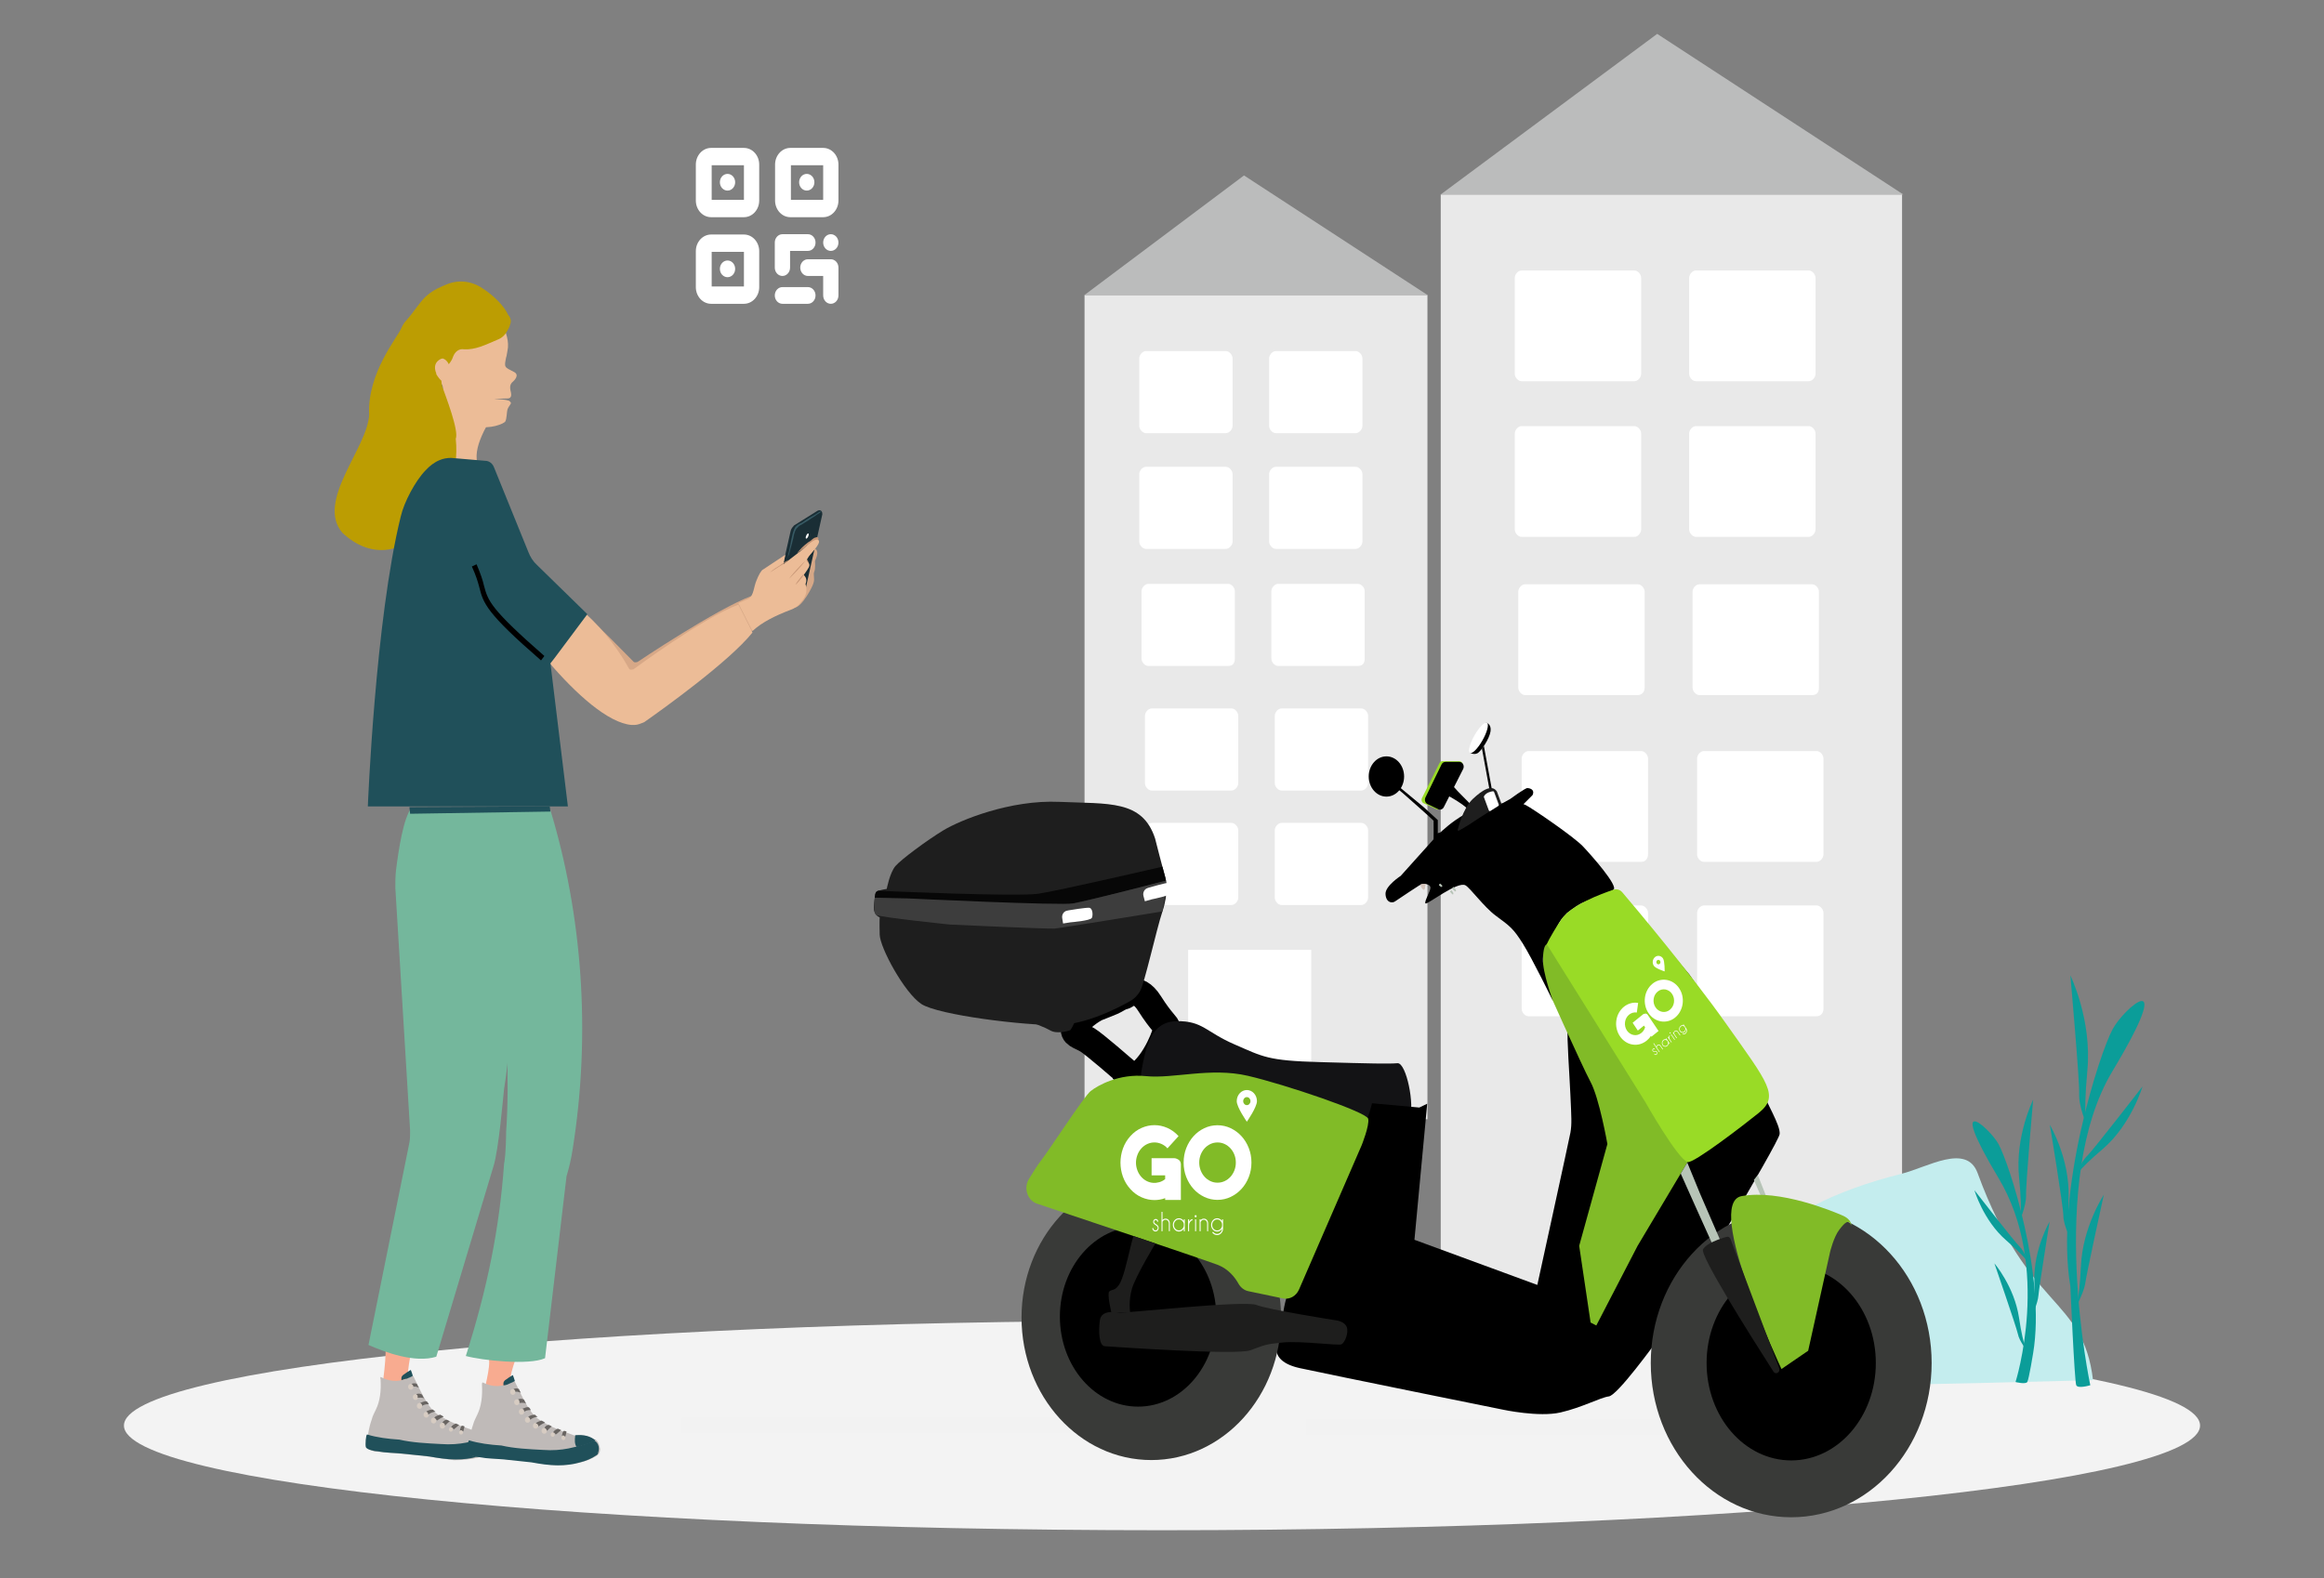 <svg width="343" height="233" viewBox="0 0 343 233" fill="none" xmlns="http://www.w3.org/2000/svg">
<rect x="0" y="0" width="343" height="233" fill="#808080" stroke="none"/>
<path d="M171.5 225.915C256.114 225.915 324.707 218.994 324.707 210.457C324.707 201.921 256.114 195 171.5 195C86.886 195 18.293 201.921 18.293 210.457C18.293 218.994 86.886 225.915 171.5 225.915Z" fill="#F3F3F3"/>
<path d="M250.255 209.418H192.781V211.845H250.255V209.418Z" fill="#F2F2F2"/>
<path d="M158.152 209.244H100.678V211.671H158.152V209.244Z" fill="#F2F2F2"/>
<path d="M210.677 43.547H160.067V165.236H210.677V43.547Z" fill="#E9E9E9"/>
<path d="M180.915 63.952H169.147C168.645 63.952 168.143 63.403 168.143 62.855V52.927C168.143 52.379 168.645 51.83 169.147 51.83H180.915C181.417 51.83 181.919 52.379 181.919 52.927V62.855C181.919 63.403 181.417 63.952 180.915 63.952Z" fill="white"/>
<path d="M200.079 63.952H188.311C187.809 63.952 187.307 63.403 187.307 62.855V52.927C187.307 52.379 187.809 51.83 188.311 51.83H200.079C200.581 51.83 201.083 52.379 201.083 52.927V62.855C201.083 63.403 200.581 63.952 200.079 63.952Z" fill="white"/>
<path d="M180.915 81.036H169.147C168.645 81.036 168.143 80.487 168.143 79.939V70.011C168.143 69.463 168.645 68.914 169.147 68.914H180.915C181.417 68.914 181.919 69.463 181.919 70.011V79.939C181.919 80.487 181.417 81.036 180.915 81.036Z" fill="white"/>
<path d="M200.079 81.036H188.311C187.809 81.036 187.307 80.487 187.307 79.939V70.011C187.307 69.463 187.809 68.914 188.311 68.914H200.079C200.581 68.914 201.083 69.463 201.083 70.011V79.939C201.083 80.487 200.581 81.036 200.079 81.036Z" fill="white"/>
<path d="M181.25 98.317H169.481C168.98 98.317 168.478 97.769 168.478 97.22V87.293C168.478 86.744 168.98 86.195 169.481 86.195H181.25C181.752 86.195 182.253 86.744 182.253 87.293V97.22C182.253 97.951 181.919 98.317 181.25 98.317Z" fill="white"/>
<path d="M200.414 98.317H188.646C188.144 98.317 187.642 97.769 187.642 97.22V87.293C187.642 86.744 188.144 86.195 188.646 86.195H200.414C200.916 86.195 201.418 86.744 201.418 87.293V97.22C201.418 97.951 201.083 98.317 200.414 98.317Z" fill="white"/>
<path d="M181.752 116.71H169.983C169.481 116.71 168.979 116.161 168.979 115.613V105.685C168.979 105.137 169.481 104.588 169.983 104.588H181.752C182.253 104.588 182.755 105.137 182.755 105.685V115.613C182.755 116.161 182.253 116.71 181.752 116.71Z" fill="white"/>
<path d="M200.916 116.71H189.147C188.646 116.71 188.144 116.161 188.144 115.613V105.685C188.144 105.137 188.646 104.588 189.147 104.588H200.916C201.418 104.588 201.92 105.137 201.92 105.685V115.613C201.92 116.161 201.418 116.71 200.916 116.71Z" fill="white"/>
<path d="M181.752 133.612H169.983C169.481 133.612 168.979 133.063 168.979 132.515V122.587C168.979 122.039 169.481 121.49 169.983 121.49H181.752C182.253 121.49 182.755 122.039 182.755 122.587V132.515C182.755 133.063 182.253 133.612 181.752 133.612Z" fill="white"/>
<path d="M200.916 133.612H189.147C188.646 133.612 188.144 133.063 188.144 132.515V122.587C188.144 122.039 188.646 121.49 189.147 121.49H200.916C201.418 121.49 201.92 122.039 201.92 122.587V132.515C201.92 133.063 201.418 133.612 200.916 133.612Z" fill="white"/>
<path d="M193.52 140.234H175.359V165.419H193.52V140.234Z" fill="white"/>
<path d="M160.067 43.548L183.604 25.9L210.677 43.548H160.067Z" fill="#BBBCBC"/>
<path d="M280.727 28.709H212.637V192.681H280.727V28.709Z" fill="#E9E9E9"/>
<path d="M241.216 56.284H224.572C224.071 56.284 223.569 55.735 223.569 55.187V41.027C223.569 40.478 224.071 39.93 224.572 39.93H241.216C241.717 39.93 242.219 40.478 242.219 41.027V55.187C242.219 55.735 241.717 56.284 241.216 56.284Z" fill="white"/>
<path d="M266.951 56.284H250.308C249.806 56.284 249.304 55.735 249.304 55.187V41.027C249.304 40.478 249.806 39.93 250.308 39.93H266.951C267.453 39.93 267.955 40.478 267.955 41.027V55.187C267.955 55.735 267.453 56.284 266.951 56.284Z" fill="white"/>
<path d="M241.216 79.26H224.572C224.071 79.26 223.569 78.712 223.569 78.163V64.004C223.569 63.455 224.071 62.906 224.572 62.906H241.216C241.717 62.906 242.219 63.455 242.219 64.004V78.163C242.219 78.712 241.717 79.26 241.216 79.26Z" fill="white"/>
<path d="M266.951 79.26H250.308C249.806 79.26 249.304 78.712 249.304 78.163V64.004C249.304 63.455 249.806 62.906 250.308 62.906H266.951C267.453 62.906 267.955 63.455 267.955 64.004V78.163C267.955 78.712 267.453 79.26 266.951 79.26Z" fill="white"/>
<path d="M241.73 102.616H225.086C224.585 102.616 224.083 102.067 224.083 101.519V87.359C224.083 86.81 224.585 86.262 225.086 86.262H241.73C242.231 86.262 242.733 86.81 242.733 87.359V101.519C242.733 102.25 242.231 102.616 241.73 102.616Z" fill="white"/>
<path d="M267.453 102.616H250.81C250.308 102.616 249.806 102.067 249.806 101.519V87.359C249.806 86.81 250.308 86.262 250.81 86.262H267.453C267.954 86.262 268.456 86.81 268.456 87.359V101.519C268.456 102.25 268.122 102.616 267.453 102.616Z" fill="white"/>
<path d="M242.231 127.237H225.588C225.086 127.237 224.584 126.688 224.584 126.14V111.98C224.584 111.431 225.086 110.883 225.588 110.883H242.231C242.733 110.883 243.235 111.431 243.235 111.98V126.14C243.235 126.688 242.9 127.237 242.231 127.237Z" fill="white"/>
<path d="M268.122 127.237H251.479C250.977 127.237 250.475 126.688 250.475 126.14V111.98C250.475 111.431 250.977 110.883 251.479 110.883H268.122C268.624 110.883 269.125 111.431 269.125 111.98V126.14C269.125 126.688 268.624 127.237 268.122 127.237Z" fill="white"/>
<path d="M242.231 150.032H225.588C225.086 150.032 224.584 149.483 224.584 148.935V134.775C224.584 134.226 225.086 133.678 225.588 133.678H242.231C242.733 133.678 243.235 134.226 243.235 134.775V148.935C243.235 149.666 242.9 150.032 242.231 150.032Z" fill="white"/>
<path d="M268.122 150.032H251.479C250.977 150.032 250.475 149.483 250.475 148.935V134.775C250.475 134.226 250.977 133.678 251.479 133.678H268.122C268.624 133.678 269.125 134.226 269.125 134.775V148.935C269.125 149.666 268.624 150.032 268.122 150.032Z" fill="white"/>
<path d="M212.637 28.708L244.585 5L280.906 28.708H212.637Z" fill="#BBBCBC"/>
<path d="M308.911 203.75C307.433 191.348 299.359 193.621 291.875 173.183C290.244 168.737 284.47 172.329 280.691 173.277C260.618 178.294 252.771 188.133 250.698 201.483C250.55 202.431 250.55 203.474 251.219 203.568C261.218 205.175 286.249 204.328 308.917 203.756L308.911 203.75Z" fill="#C4EDEE"/>
<path d="M297.991 180.548C297.991 180.548 298.601 179.787 297.991 173.825C297.382 167.762 300.072 162.365 300.072 162.365C300.072 162.365 298.945 175.057 299.032 176.571C299.032 178.085 297.991 180.548 297.991 180.548Z" fill="#0B9D99"/>
<path d="M299.549 186.8C299.549 186.8 299.463 186.039 296.084 183.106C292.704 180.172 291.406 175.717 291.406 175.717C291.406 175.717 297.296 183.294 298.078 184.048C298.859 184.808 299.549 186.793 299.549 186.793V186.8Z" fill="#0B9D99"/>
<path d="M299.9 194.282C299.9 194.282 300.417 193.811 300.244 189.074C300.158 184.336 302.497 180.359 302.497 180.359C302.497 180.359 300.94 190.11 300.854 191.247C300.768 192.385 299.9 194.275 299.9 194.275V194.282Z" fill="#0B9D99"/>
<path d="M299.29 199.584C299.29 199.584 298.681 199.207 297.992 194.564C297.296 189.921 294.354 186.516 294.354 186.516C294.354 186.516 297.561 195.795 297.819 196.933C297.992 197.976 299.29 199.584 299.29 199.584Z" fill="#0B9D99"/>
<path d="M297.475 204.032C297.475 204.032 302.848 187.081 294.963 173.919C287.079 160.757 293.579 166.436 294.963 168.899C296.521 171.739 301.98 188.313 300.072 199.773C300.072 199.773 299.463 203.561 299.204 204.032C298.946 204.409 297.475 204.032 297.475 204.032Z" fill="#0B9D99"/>
<path d="M308.077 166.348C308.077 166.348 307.381 165.493 308.077 158.017C308.772 150.534 305.565 144 305.565 144C305.565 144 306.95 159.625 306.864 161.516C306.778 163.407 308.077 166.348 308.077 166.348Z" fill="#0B9D99"/>
<path d="M306.169 174.02C306.169 174.02 306.255 173.071 310.416 169.572C314.571 165.972 316.22 160.387 316.22 160.387C316.22 160.387 309.031 169.666 308.077 170.615C307.037 171.564 306.169 174.027 306.169 174.027V174.02Z" fill="#0B9D99"/>
<path d="M305.738 183.204C305.738 183.204 305.129 182.538 305.307 176.764C305.48 170.99 302.538 166.064 302.538 166.064C302.538 166.064 304.532 178.09 304.532 179.509C304.532 180.929 305.744 183.204 305.744 183.204H305.738Z" fill="#0B9D99"/>
<path d="M306.255 193.245C306.255 193.245 306.864 192.68 307.123 186.9C307.381 181.126 310.502 176.389 310.502 176.389C310.502 176.389 307.904 188.225 307.732 189.645C307.474 190.971 306.261 193.245 306.261 193.245H306.255Z" fill="#0B9D99"/>
<path d="M308.508 204.51C308.508 204.51 302.014 174.302 311.801 158.105C321.501 141.914 313.444 148.825 311.801 151.948C309.893 155.454 303.227 175.904 305.566 189.921C305.566 189.921 306.175 203.938 306.434 204.503C306.692 205.068 308.514 204.503 308.514 204.503L308.508 204.51Z" fill="#0B9D99"/>
<g clip-path="url(#clip0_16546_58589)">
<path d="M166.237 158.254C166.219 158.24 166.2 158.226 166.184 158.211C165.813 157.887 161.516 154.149 160.487 153.524C159.41 152.871 158.257 152.749 158.628 151.647C158.999 150.544 161.203 149.002 161.974 148.716C162.659 148.461 164.007 147.9 164.297 147.779C164.334 147.764 164.368 147.747 164.402 147.724C164.634 147.585 165.592 147.018 165.84 147.038C166.121 147.058 167.756 145.155 169.639 148.12C171.521 151.088 172.217 151.305 172.217 151.797C172.217 152.26 170.703 156.848 167.906 158.804C167.609 159.012 167.227 158.995 166.937 158.778L166.237 158.257V158.254Z" stroke="black" stroke-width="4" stroke-miterlimit="10"/>
<path d="M172.854 160.118C172.854 160.118 167.856 161.481 168.467 158.105C169.078 154.729 169.789 150.817 173.654 150.759C177.519 150.699 177.925 152.333 182.198 154.185C186.471 156.036 187.059 156.586 194.789 156.803C202.519 157.02 204.928 157.075 206.253 156.965C207.577 156.855 208.849 163.333 208.035 165.074C207.222 166.816 200.789 165.398 200.418 165.231C200.047 165.063 179.046 161.264 176.506 160.5C173.962 159.737 172.856 160.118 172.856 160.118H172.854Z" fill="#131315"/>
<path d="M157.957 152.093C157.957 152.093 156.061 152.787 154.944 152.093C153.828 151.398 148.104 149.356 146.543 149.602C144.981 149.848 143.449 148.609 143.449 148.609C143.449 148.609 149.736 149.599 152.972 149.717C156.208 149.836 157.77 149.257 158.291 149.839C158.812 150.42 158.749 150.568 158.478 151.181C158.207 151.795 157.957 152.093 157.957 152.093Z" fill="#1E1E1E"/>
<path d="M202.13 164.235C202.13 164.235 192.804 189.543 191.232 189.5C189.66 189.457 189.07 196.203 188.923 196.883C188.775 197.563 186.603 200.846 191.879 201.989C197.159 203.132 221.84 208.117 221.84 208.117C221.84 208.117 227.119 209.259 230.315 208.525C233.512 207.79 236.189 206.32 237.453 206.155C238.717 205.99 243.996 198.723 245.557 196.597C247.119 194.473 262.508 168.742 262.656 167.435C262.803 166.127 260.75 162.924 259.559 159.901C258.369 156.878 249.336 143.876 249.336 143.876L240.871 133.919C240.871 133.919 239.731 133.21 238.741 133.919C237.751 134.627 235.694 136.829 235.547 137.972C235.4 139.114 235.249 143.199 235.4 143.853C235.55 144.507 238.793 151.832 238.793 151.832C238.793 151.832 231.529 150.687 231.382 151.913C231.234 153.14 231.64 158.573 231.782 161.753C231.924 164.932 232 165.93 231.782 167.197C231.637 168.036 226.895 189.697 226.895 189.697L208.759 183.034L210.642 162.945L209.478 163.509L202.501 162.878L202.132 164.232L202.13 164.235Z" fill="black"/>
<path d="M245.463 166.062L231.584 142.862C231.584 142.862 228.588 137.869 228.017 138.942C227.445 140.013 227.869 144.824 227.869 144.824C227.869 144.824 233.47 157.348 234.757 159.746C236.045 162.142 237.235 168.894 237.235 168.894L233.072 183.923L234.757 195.25L235.6 195.687L241.695 183.923L249.072 171.553L245.463 166.062Z" fill="#81BB27"/>
<path d="M261.068 179.3L258.854 174.191L259.431 173.477L260.776 176.876L261.829 179.3H261.068Z" fill="#B7C4B7"/>
<path d="M229.186 147.753C229.186 147.753 226.174 141.567 224.762 139.32C223.351 137.075 222.877 136.745 220.75 135.18C219.041 133.921 216.974 131.074 216.287 130.701C215.11 130.059 210.7 133.548 210.402 133.383C210.105 133.218 211.169 131.517 211.121 131.028C211.071 130.507 210.136 130.34 209.486 130.701C209.223 130.846 206.914 132.394 205.895 133.076C205.471 133.36 204.91 133.209 204.668 132.729C204.568 132.532 204.497 132.284 204.489 131.965C204.452 130.782 206.732 129.307 206.732 129.307L211.608 123.876C211.608 123.876 214.992 120.066 218.757 119.193C222.524 118.322 224.152 118.313 225.194 118.857C226.237 119.401 232.301 123.544 233.638 124.964C234.976 126.385 238.841 130.765 238.146 131.343C237.451 131.922 233.996 133.036 233.267 133.426C232.624 133.771 231.258 134.812 231.258 134.812C230.908 135.339 230.081 135.596 228.978 138.842C228.63 139.866 227.84 138.423 227.722 141.556C227.646 143.555 229.188 147.741 229.188 147.741L229.186 147.753Z" fill="black"/>
<path d="M166.956 147.695C166.956 147.695 161.158 151.219 156.2 151.326C151.245 151.436 138.457 149.856 135.979 148.222C133.501 146.587 129.884 139.945 129.834 137.983C129.784 136.022 129.834 135.423 129.834 135.423C129.834 135.423 128.794 135.151 128.991 133.571C129.189 131.992 129.091 131.665 129.636 131.503C130.181 131.341 130.876 131.231 130.876 131.231C130.876 131.231 131.321 128.835 132.164 127.855C133.007 126.874 136.822 124.042 139.252 122.572C141.682 121.102 149.065 118.053 156.35 118.38C163.636 118.707 168.591 118.053 170.476 123.772C170.476 123.772 171.666 128.456 171.914 129.217C172.161 129.978 172.459 131.885 171.566 134.555C170.674 137.222 168.891 145.36 168.233 146.385C167.575 147.409 166.956 147.695 166.956 147.695Z" fill="#1E1E1E"/>
<path d="M129.637 131.504C129.637 131.504 150.082 132.43 153.278 131.941C156.474 131.452 171.558 127.951 171.558 127.951L172.09 130.017C172.09 130.017 157.812 133.818 155.432 133.818C153.051 133.818 129.265 132.54 129.265 132.54L129.107 132.531L129.165 132.1C129.165 132.1 129.194 131.946 129.215 131.889C129.236 131.831 129.276 131.75 129.279 131.747C129.281 131.744 129.331 131.666 129.376 131.631C129.421 131.596 129.537 131.539 129.555 131.53C129.573 131.521 129.634 131.504 129.634 131.504H129.637Z" fill="#070707"/>
<path d="M129.11 132.531C129.11 132.531 128.807 134.709 129.321 135.068C129.834 135.427 140.195 136.494 140.195 136.494C140.195 136.494 154.692 137.168 155.658 137.087C156.624 137.006 171.566 134.556 171.566 134.556C171.566 134.556 172.203 131.058 172.148 130.538C172.093 130.017 172.035 130.031 172.035 130.031C172.035 130.031 160.416 133.023 158.465 133.37C156.514 133.717 133.989 132.635 133.989 132.635L129.113 132.531H129.11Z" fill="#3D3D3D"/>
<path d="M170.068 132.755C170.068 132.755 172.967 132.182 173.117 131.734C173.267 131.285 173.08 130.305 172.596 130.305C172.111 130.305 169.623 131.025 169.623 131.025L169.352 131.115C168.907 131.262 168.636 131.771 168.762 132.26C168.762 132.269 168.768 132.275 168.768 132.284L168.973 133.059L170.068 132.752V132.755Z" fill="white"/>
<path d="M158.022 136.162C158.022 136.162 160.961 135.933 161.153 135.502C161.345 135.071 161.256 134.076 160.774 134.021C160.295 133.963 157.746 134.391 157.746 134.391L157.467 134.449C157.009 134.542 156.693 135.016 156.769 135.52C156.769 135.528 156.769 135.534 156.772 135.543L156.901 136.338L158.02 136.162H158.022Z" fill="white"/>
<path d="M169.921 215.553C180.498 215.553 189.073 206.131 189.073 194.509C189.073 182.887 180.498 173.465 169.921 173.465C159.343 173.465 150.769 182.887 150.769 194.509C150.769 206.131 159.343 215.553 169.921 215.553Z" fill="#393A38"/>
<path d="M167.97 207.665C174.343 207.665 179.51 201.715 179.51 194.375C179.51 187.034 174.343 181.084 167.97 181.084C161.596 181.084 156.429 187.034 156.429 194.375C156.429 201.715 161.596 207.665 167.97 207.665Z" fill="black"/>
<path d="M200.966 169.084L191.729 190.365C191.303 191.352 190.323 191.896 189.347 191.69L184.236 190.62C183.625 190.493 183.104 190.079 182.777 189.497C182.288 188.621 181.329 187.339 179.702 186.726C177.196 185.783 154.702 178.249 153.036 177.691C152.97 177.668 152.907 177.644 152.843 177.616C151.569 177.04 151.09 175.324 151.853 174.066C152.496 173.01 153.209 171.882 153.683 171.288C154.723 169.981 159.992 161.845 160.969 161.079C162.006 160.263 165.131 158.464 169.147 158.874C173.162 159.282 178.662 157.546 184.165 158.822C189.665 160.098 201.711 164.183 201.932 165.164C202.153 166.145 200.966 169.084 200.966 169.084Z" fill="#81BB27"/>
<path d="M184.022 160.924C183.2 160.924 182.53 161.66 182.53 162.566C182.53 163.472 184.022 165.602 184.022 165.602C184.022 165.602 185.513 163.472 185.513 162.566C185.513 161.66 184.847 160.924 184.022 160.924ZM184.022 163.155C183.724 163.155 183.485 162.89 183.485 162.563C183.485 162.236 183.727 161.97 184.022 161.97C184.316 161.97 184.558 162.236 184.558 162.563C184.558 162.89 184.316 163.155 184.022 163.155Z" fill="white"/>
<path d="M174.285 177.155V171.843C174.261 171.734 174.254 171.619 174.208 171.516C174.152 171.397 174.068 171.298 173.963 171.227C173.848 171.148 173.724 171.087 173.597 171.043C173.56 171.029 173.52 171.019 173.482 171.009C173.448 171.005 173.414 171.002 173.38 170.995C173.38 170.995 173.374 170.995 173.371 170.995C173.337 170.995 173.302 170.995 173.268 170.988H169.963V173.523H171.966V174.078C171.703 174.29 171.417 174.44 171.107 174.528C170.797 174.617 170.487 174.651 170.174 174.627C169.861 174.603 169.557 174.518 169.259 174.371C168.965 174.225 168.698 174.024 168.462 173.765C168.199 173.475 168 173.145 167.864 172.774C167.727 172.402 167.659 172.027 167.659 171.649C167.659 171.271 167.727 170.893 167.864 170.525C168 170.154 168.199 169.823 168.462 169.533C168.726 169.244 169.027 169.026 169.361 168.879C169.696 168.733 170.037 168.661 170.385 168.661C170.732 168.661 171.07 168.733 171.408 168.879C171.743 169.026 172.044 169.24 172.307 169.533L173.944 167.731C173.454 167.189 172.899 166.787 172.282 166.515C171.665 166.246 171.033 166.109 170.388 166.109C169.743 166.109 169.11 166.246 168.493 166.515C167.876 166.784 167.321 167.189 166.831 167.731C166.341 168.273 165.975 168.883 165.734 169.561C165.492 170.242 165.371 170.937 165.371 171.646C165.371 172.354 165.492 173.049 165.734 173.724C165.975 174.399 166.341 175.009 166.831 175.547C167.321 176.089 167.876 176.494 168.493 176.763C169.11 177.032 169.743 177.169 170.388 177.169C170.651 177.169 170.918 177.145 171.185 177.1C171.451 177.056 171.715 176.985 171.969 176.882V177.152H174.288L174.285 177.155Z" fill="white"/>
<path d="M179.69 166.123C180.378 166.123 181.03 166.27 181.637 166.559C182.245 166.849 182.775 167.241 183.231 167.738C183.684 168.232 184.043 168.815 184.307 169.486C184.571 170.157 184.701 170.872 184.701 171.632C184.701 172.392 184.571 173.107 184.307 173.779C184.043 174.45 183.684 175.032 183.231 175.526C182.778 176.02 182.245 176.416 181.637 176.705C181.03 176.995 180.381 177.141 179.69 177.141C178.999 177.141 178.35 176.995 177.743 176.705C177.135 176.416 176.605 176.024 176.155 175.526C175.706 175.032 175.349 174.45 175.085 173.779C174.822 173.107 174.692 172.392 174.692 171.632C174.692 170.872 174.822 170.157 175.085 169.486C175.349 168.815 175.706 168.232 176.155 167.738C176.605 167.244 177.132 166.849 177.743 166.559C178.35 166.27 178.999 166.123 179.69 166.123ZM179.696 174.603C180.068 174.603 180.419 174.525 180.747 174.371C181.076 174.218 181.361 174.003 181.606 173.734C181.851 173.465 182.043 173.148 182.186 172.787C182.326 172.426 182.397 172.041 182.397 171.632C182.397 171.223 182.326 170.838 182.186 170.477C182.047 170.116 181.851 169.803 181.606 169.533C181.361 169.264 181.073 169.05 180.747 168.896C180.419 168.74 180.071 168.665 179.696 168.665C179.321 168.665 178.974 168.743 178.645 168.896C178.316 169.053 178.031 169.264 177.786 169.533C177.541 169.803 177.349 170.119 177.206 170.477C177.067 170.838 176.995 171.223 176.995 171.632C176.995 172.041 177.067 172.426 177.206 172.787C177.346 173.148 177.541 173.462 177.786 173.734C178.031 174.003 178.319 174.218 178.645 174.371C178.974 174.528 179.321 174.603 179.696 174.603Z" fill="white"/>
<path d="M170.565 180.869C170.441 180.794 170.354 180.732 170.307 180.678C170.233 180.596 170.196 180.497 170.196 180.381C170.196 180.266 170.233 180.163 170.307 180.082C170.382 180 170.472 179.959 170.577 179.959C170.682 179.959 170.769 179.996 170.841 180.075C170.909 180.15 170.94 180.235 170.94 180.33V180.341L170.813 180.395C170.803 180.303 170.775 180.238 170.735 180.191C170.695 180.146 170.642 180.123 170.574 180.123C170.506 180.123 170.453 180.146 170.407 180.197C170.36 180.249 170.335 180.31 170.335 180.381C170.335 180.453 170.357 180.514 170.407 180.565C170.434 180.596 170.49 180.64 170.577 180.702C170.717 180.783 170.813 180.858 170.872 180.923C170.965 181.025 171.008 181.148 171.008 181.288C171.008 181.427 170.962 181.557 170.872 181.659C170.779 181.761 170.667 181.812 170.537 181.812C170.407 181.812 170.295 181.761 170.202 181.659C170.109 181.557 170.065 181.444 170.065 181.325L170.211 181.284C170.211 181.39 170.242 181.475 170.307 181.547C170.372 181.618 170.45 181.652 170.54 181.652C170.63 181.652 170.707 181.618 170.772 181.547C170.838 181.475 170.869 181.39 170.869 181.291C170.869 181.192 170.838 181.107 170.772 181.039C170.738 181.002 170.667 180.944 170.562 180.872L170.565 180.869Z" fill="white"/>
<path d="M171.427 178.912H171.572V180.108C171.696 179.979 171.845 179.91 172.016 179.91C172.205 179.91 172.357 179.975 172.475 180.105C172.592 180.234 172.654 180.398 172.657 180.595V181.767H172.512V180.609C172.512 180.459 172.462 180.333 172.366 180.227C172.267 180.122 172.152 180.07 172.019 180.07C171.885 180.07 171.768 180.122 171.671 180.227C171.628 180.275 171.597 180.323 171.575 180.377V181.771H171.43V178.912H171.427Z" fill="white"/>
<path d="M174.865 181.771H174.719V181.413C174.692 181.454 174.661 181.495 174.626 181.532C174.453 181.723 174.242 181.818 173.994 181.818C173.746 181.818 173.538 181.723 173.364 181.532C173.191 181.341 173.104 181.11 173.104 180.841C173.104 180.571 173.191 180.336 173.364 180.146C173.538 179.955 173.749 179.859 173.994 179.859C174.239 179.859 174.45 179.955 174.626 180.146C174.661 180.183 174.692 180.224 174.719 180.265V180.016H174.865V181.771ZM174.719 180.997V180.68C174.692 180.524 174.623 180.384 174.518 180.265C174.375 180.105 174.202 180.026 173.997 180.026C173.792 180.026 173.619 180.105 173.476 180.265C173.333 180.422 173.259 180.616 173.259 180.837C173.259 181.059 173.33 181.253 173.476 181.41C173.619 181.566 173.792 181.645 173.997 181.645C174.202 181.645 174.375 181.566 174.518 181.406C174.626 181.287 174.695 181.151 174.719 180.994V180.997Z" fill="white"/>
<path d="M175.352 180.017H175.498V180.338C175.529 180.29 175.563 180.246 175.603 180.201C175.733 180.058 175.864 179.987 176 179.977V180.15C175.907 180.154 175.814 180.212 175.715 180.321C175.575 180.471 175.504 180.655 175.498 180.866V181.772H175.352V180.017Z" fill="white"/>
<path d="M176.564 179.44C176.592 179.471 176.608 179.508 176.608 179.553C176.608 179.597 176.592 179.634 176.564 179.669C176.537 179.699 176.502 179.716 176.462 179.716C176.422 179.716 176.388 179.699 176.36 179.669C176.332 179.638 176.316 179.6 176.316 179.553C176.316 179.505 176.332 179.471 176.36 179.44C176.388 179.41 176.422 179.393 176.462 179.393C176.502 179.393 176.537 179.41 176.564 179.44ZM176.533 180.016V181.771H176.388V180.016H176.533Z" fill="white"/>
<path d="M177.2 180.41V181.772H177.054V180.018H177.2V180.13C177.333 179.984 177.488 179.912 177.665 179.912C177.854 179.912 178.006 179.977 178.124 180.106C178.242 180.236 178.304 180.399 178.307 180.597V181.769H178.161V180.611C178.161 180.461 178.112 180.335 178.015 180.229C177.916 180.123 177.801 180.072 177.668 180.072C177.535 180.072 177.417 180.123 177.321 180.229C177.268 180.287 177.228 180.348 177.203 180.41H177.2Z" fill="white"/>
<path d="M180.36 181.423C180.332 181.461 180.304 181.498 180.273 181.532C180.099 181.723 179.888 181.818 179.64 181.818C179.392 181.818 179.185 181.723 179.011 181.532C178.837 181.341 178.75 181.11 178.75 180.841C178.75 180.571 178.837 180.336 179.011 180.146C179.185 179.955 179.395 179.859 179.64 179.859C179.885 179.859 180.096 179.955 180.273 180.146C180.307 180.183 180.338 180.224 180.366 180.265V180.016H180.512V181.379C180.512 181.641 180.428 181.866 180.257 182.053C180.084 182.244 179.873 182.34 179.628 182.34C179.383 182.34 179.172 182.244 178.995 182.053C178.958 182.013 178.927 181.972 178.899 181.931L179.054 181.87C179.07 181.89 179.088 181.91 179.107 181.931C179.25 182.088 179.423 182.169 179.628 182.169C179.833 182.169 180.003 182.091 180.149 181.931C180.279 181.788 180.35 181.617 180.363 181.42L180.36 181.423ZM180.363 180.674C180.335 180.52 180.267 180.384 180.161 180.268C180.019 180.108 179.845 180.03 179.64 180.03C179.436 180.03 179.262 180.108 179.119 180.268C178.977 180.425 178.902 180.619 178.902 180.841C178.902 181.062 178.974 181.256 179.119 181.413C179.262 181.57 179.436 181.651 179.64 181.651C179.845 181.651 180.019 181.573 180.161 181.413C180.267 181.297 180.332 181.164 180.363 181.011V180.67V180.674Z" fill="white"/>
<path d="M197.267 194.939C197.267 194.939 187.206 193.36 185.421 192.651C183.636 191.942 165.795 193.904 165.2 193.794C164.605 193.684 162.525 193.357 162.325 194.936C162.125 196.516 162.177 198.694 163.067 198.749C163.96 198.804 182.396 200.112 184.528 199.348C186.658 198.585 186.658 198.454 189.336 198.194C192.011 197.934 197.459 198.689 197.977 198.466C198.496 198.243 199.094 196.71 198.757 195.894C198.422 195.078 197.264 194.942 197.264 194.942L197.267 194.939Z" fill="#1E1E1D"/>
<path d="M164.026 193.765C164.026 193.765 163.354 190.979 163.725 190.652C164.097 190.326 164.505 190.612 165.137 189.712C165.769 188.812 166.322 186.272 166.777 184.403C167.233 182.535 167.298 182.488 167.298 182.488L170.526 183.579C170.526 183.579 167.588 188.448 167.069 190.245C166.551 192.041 166.777 193.554 166.777 193.554L166.795 193.771H164.026V193.765Z" fill="#1E1E1D"/>
<path d="M228.293 139.401L242.796 162.638C242.796 162.638 247.561 171.068 249.075 171.554C249.936 171.829 257.593 165.904 259.56 164.316C262.664 161.81 261.021 159.988 254.739 151.109C249.338 143.474 241.519 134.19 239.431 131.731C239.101 131.344 238.604 131.199 238.143 131.349C236.342 131.948 231.842 133.612 230.429 135.75C228.643 138.446 228.296 139.398 228.296 139.398L228.293 139.401Z" fill="#99DB26"/>
<path d="M264.365 223.999C275.812 223.999 285.091 213.803 285.091 201.225C285.091 188.647 275.812 178.451 264.365 178.451C252.918 178.451 243.638 188.647 243.638 201.225C243.638 213.803 252.918 223.999 264.365 223.999Z" fill="#393A38"/>
<path d="M264.365 215.606C271.262 215.606 276.853 209.168 276.853 201.225C276.853 193.283 271.262 186.844 264.365 186.844C257.468 186.844 251.877 193.283 251.877 201.225C251.877 209.168 257.468 215.606 264.365 215.606Z" fill="black"/>
<path d="M262.93 202.112L266.869 199.415L270.102 184.834C270.102 184.834 270.623 182.63 271.476 181.525C272.329 180.419 272.888 179.954 273.225 180.943C273.225 180.943 273.372 180.067 271.924 179.442C270.489 178.822 262.706 175.562 257.056 176.583C251.405 177.605 262.93 202.112 262.93 202.112Z" fill="#81BB27"/>
<path d="M250.12 177.87L252.727 183.659L253.849 183.003L250.91 176.215L249.028 171.633L248.059 173.256L250.12 177.87Z" fill="#B7C4B7"/>
<path d="M262.588 201.996L255.407 182.91C255.315 182.667 255.076 182.534 254.841 182.598C254.186 182.78 252.888 183.188 252.04 183.761C251.737 183.966 251.49 184.192 251.353 184.435C250.866 185.294 257.877 196.461 261.748 202.505C262.079 203.023 262.806 202.58 262.588 201.996Z" fill="#1E1E1D"/>
<path d="M210.566 130.536C210.495 130.62 210.345 130.536 210.342 130.88C210.339 131.225 210.229 131.488 210.01 131.309C209.792 131.129 209.605 130.678 209.686 130.559C209.757 130.455 210.56 130.528 210.566 130.539V130.536Z" fill="#D5C4BB"/>
<path d="M212.39 130.708C212.366 130.69 212.364 130.656 212.38 130.633C212.422 130.575 212.488 130.453 212.524 130.447C212.588 130.442 212.869 130.725 212.88 130.768C212.88 130.768 212.896 130.91 212.696 130.954L212.39 130.708Z" fill="#B7C4B7"/>
<path d="M214.015 131.651C214.015 131.651 214.154 131.353 214.233 131.452C214.312 131.55 214.52 131.799 214.507 131.891C214.494 131.984 214.486 132.068 214.407 132.056C214.328 132.045 214.018 131.654 214.018 131.654L214.015 131.651Z" fill="#B7C4B7"/>
<path d="M214.339 131.177C214.339 131.177 214.483 130.864 214.565 130.966C214.647 131.067 214.915 131.379 214.902 131.475C214.889 131.57 214.831 131.611 214.747 131.599C214.662 131.588 214.339 131.177 214.339 131.177Z" fill="#B7C4B7"/>
<path d="M219.347 106.689C219.347 106.689 220.142 106.878 219.992 107.954C219.842 109.03 218.586 110.954 218.03 111.217C217.474 111.48 216.919 111.107 216.919 111.107L219.349 106.689H219.347Z" fill="black"/>
<path d="M218.78 109.333C219.479 108.113 219.79 106.947 219.474 106.728C219.157 106.51 218.334 107.321 217.635 108.54C216.936 109.76 216.626 110.925 216.942 111.144C217.258 111.363 218.081 110.552 218.78 109.333Z" fill="white"/>
<path d="M218.725 110.529L219.939 117.137L220.252 119.26H220.687L219.007 110.133L218.725 110.529Z" fill="black"/>
<path d="M206.961 117.024C206.961 117.024 211.556 121.072 211.582 121.161C211.608 121.251 211.582 123.939 211.582 123.939H212.206V121.072L210.086 119.131L206.524 116.174L206.321 116.504L206.961 117.027V117.024Z" fill="black"/>
<path d="M204.623 117.606C206.064 117.606 207.232 116.276 207.232 114.635C207.232 112.994 206.064 111.664 204.623 111.664C203.182 111.664 202.014 112.994 202.014 114.635C202.014 116.276 203.182 117.606 204.623 117.606Z" fill="black"/>
<path d="M244.267 141.297C243.896 141.598 243.814 142.177 244.091 142.585C244.367 142.993 245.686 143.412 245.686 143.412C245.686 143.412 245.715 141.902 245.439 141.491C245.162 141.08 244.638 140.993 244.267 141.294V141.297ZM244.944 142.307C244.81 142.417 244.62 142.385 244.52 142.235C244.42 142.084 244.449 141.879 244.583 141.769C244.717 141.659 244.907 141.691 245.007 141.841C245.107 141.992 245.078 142.197 244.944 142.307Z" fill="white"/>
<path d="M244.783 152.206L243.172 149.802C243.127 149.762 243.09 149.713 243.038 149.684C242.977 149.649 242.909 149.634 242.84 149.64C242.764 149.646 242.69 149.663 242.619 149.689C242.598 149.698 242.577 149.707 242.556 149.716C242.54 149.727 242.522 149.736 242.506 149.747C242.506 149.747 242.506 149.747 242.503 149.75C242.487 149.762 242.472 149.773 242.456 149.785L240.96 150.997L241.729 152.146L242.635 151.411L242.803 151.663C242.748 151.853 242.664 152.027 242.551 152.18C242.437 152.334 242.308 152.464 242.158 152.565C242.008 152.669 241.845 152.742 241.669 152.785C241.492 152.828 241.308 152.834 241.124 152.802C240.916 152.768 240.726 152.692 240.552 152.574C240.378 152.455 240.234 152.311 240.118 152.14C240.002 151.969 239.92 151.772 239.868 151.555C239.818 151.339 239.807 151.116 239.839 150.887C239.87 150.659 239.939 150.45 240.047 150.262C240.155 150.074 240.286 149.915 240.444 149.791C240.602 149.666 240.776 149.574 240.973 149.516C241.171 149.458 241.371 149.446 241.579 149.481L241.774 148.066C241.387 148.003 241.013 148.02 240.652 148.124C240.292 148.228 239.962 148.399 239.673 148.633C239.383 148.868 239.136 149.163 238.938 149.51C238.741 149.86 238.612 150.245 238.554 150.67C238.496 151.095 238.514 151.503 238.612 151.9C238.709 152.296 238.864 152.655 239.08 152.976C239.296 153.297 239.56 153.566 239.876 153.783C240.189 154 240.539 154.142 240.926 154.206C241.313 154.269 241.687 154.252 242.048 154.148C242.408 154.044 242.735 153.873 243.027 153.638C243.146 153.543 243.259 153.433 243.367 153.314C243.475 153.196 243.57 153.069 243.656 152.93L243.738 153.051L244.786 152.204L244.783 152.206Z" fill="white"/>
<path d="M243.885 145.235C244.199 144.984 244.536 144.81 244.899 144.72C245.263 144.628 245.621 144.613 245.979 144.671C246.334 144.729 246.674 144.862 246.995 145.067C247.316 145.276 247.595 145.551 247.824 145.895C248.053 146.239 248.211 146.612 248.296 147.012C248.38 147.411 248.393 147.807 248.34 148.198C248.285 148.588 248.164 148.961 247.977 149.314C247.79 149.667 247.54 149.971 247.229 150.226C246.919 150.48 246.579 150.651 246.216 150.741C245.852 150.833 245.494 150.848 245.141 150.79C244.789 150.729 244.449 150.596 244.128 150.391C243.806 150.182 243.53 149.908 243.298 149.563C243.067 149.219 242.911 148.849 242.827 148.447C242.743 148.047 242.727 147.654 242.78 147.263C242.832 146.876 242.953 146.502 243.14 146.149C243.327 145.796 243.577 145.493 243.891 145.238L243.885 145.235ZM246.461 149.071C246.629 148.935 246.763 148.771 246.866 148.582C246.966 148.392 247.032 148.192 247.061 147.981C247.09 147.77 247.082 147.555 247.037 147.341C246.992 147.127 246.905 146.928 246.782 146.74C246.658 146.552 246.508 146.407 246.337 146.294C246.163 146.184 245.981 146.112 245.789 146.077C245.597 146.045 245.402 146.054 245.207 146.103C245.012 146.152 244.831 146.245 244.662 146.384C244.494 146.523 244.359 146.685 244.257 146.873C244.157 147.064 244.091 147.263 244.062 147.477C244.033 147.689 244.041 147.903 244.086 148.117C244.13 148.331 244.217 148.53 244.341 148.718C244.465 148.907 244.615 149.054 244.786 149.164C244.96 149.277 245.141 149.346 245.334 149.381C245.526 149.413 245.721 149.404 245.915 149.355C246.11 149.306 246.292 149.213 246.461 149.077V149.071Z" fill="white"/>
<path d="M244.228 155.251C244.149 155.263 244.091 155.265 244.054 155.26C243.996 155.251 243.949 155.219 243.915 155.167C243.88 155.115 243.865 155.054 243.875 154.991C243.883 154.927 243.912 154.875 243.959 154.834C244.007 154.794 244.059 154.779 244.112 154.791C244.165 154.8 244.207 154.826 244.236 154.869H244.238L244.199 154.944C244.167 154.907 244.133 154.886 244.101 154.881C244.07 154.875 244.038 154.884 244.009 154.91C243.98 154.936 243.962 154.965 243.957 155.005C243.951 155.046 243.957 155.08 243.98 155.115C244.004 155.15 244.03 155.167 244.067 155.173C244.088 155.176 244.128 155.176 244.186 155.173C244.273 155.161 244.341 155.158 244.386 155.164C244.46 155.176 244.517 155.216 244.56 155.28C244.602 155.344 244.62 155.419 244.61 155.497C244.599 155.578 244.565 155.642 244.504 155.688C244.444 155.734 244.378 155.754 244.307 155.74C244.233 155.728 244.18 155.694 244.144 155.639L244.196 155.566C244.228 155.613 244.27 155.642 244.32 155.65C244.37 155.659 244.415 155.647 244.457 155.613C244.499 155.578 244.523 155.534 244.531 155.48C244.539 155.425 244.528 155.372 244.496 155.329C244.465 155.286 244.425 155.257 244.375 155.248C244.349 155.242 244.299 155.245 244.23 155.248L244.228 155.251Z" fill="white"/>
<path d="M244.025 154.05L244.091 153.998L244.454 154.539C244.47 154.435 244.518 154.351 244.597 154.287C244.681 154.218 244.77 154.192 244.862 154.206C244.955 154.221 245.034 154.273 245.094 154.363L245.45 154.895L245.384 154.947L245.031 154.423C244.986 154.357 244.926 154.316 244.849 154.305C244.773 154.293 244.704 154.31 244.644 154.36C244.583 154.409 244.546 154.475 244.533 154.556C244.528 154.594 244.528 154.629 244.533 154.661L244.957 155.291L244.891 155.343L244.025 154.05Z" fill="white"/>
<path d="M246.447 154.085L246.382 154.137L246.274 153.975C246.274 154.004 246.274 154.033 246.268 154.062C246.247 154.212 246.181 154.333 246.071 154.423C245.96 154.513 245.837 154.548 245.7 154.524C245.563 154.501 245.452 154.429 245.37 154.307C245.289 154.186 245.257 154.047 245.278 153.897C245.299 153.746 245.365 153.625 245.476 153.535C245.586 153.445 245.713 153.411 245.85 153.434C245.876 153.44 245.902 153.445 245.929 153.454L245.852 153.341L245.918 153.289L246.45 154.082L246.447 154.085ZM246.147 153.79L246.05 153.645C245.989 153.584 245.918 153.547 245.831 153.532C245.718 153.512 245.615 153.541 245.523 153.616C245.431 153.691 245.376 153.79 245.36 153.914C245.342 154.038 245.368 154.151 245.436 154.252C245.505 154.354 245.594 154.414 245.707 154.432C245.821 154.449 245.923 154.423 246.016 154.348C246.108 154.273 246.163 154.174 246.179 154.05C246.192 153.957 246.179 153.871 246.145 153.79H246.147Z" fill="white"/>
<path d="M246.137 153.112L246.202 153.06L246.3 153.205C246.3 153.173 246.3 153.138 246.305 153.103C246.321 152.993 246.358 152.909 246.416 152.857L246.468 152.936C246.429 152.97 246.403 153.031 246.389 153.118C246.374 153.236 246.395 153.346 246.458 153.445L246.732 153.856L246.666 153.908L246.134 153.115L246.137 153.112Z" fill="white"/>
<path d="M246.508 152.407C246.529 152.41 246.548 152.421 246.561 152.442C246.574 152.462 246.579 152.485 246.576 152.508C246.574 152.531 246.561 152.552 246.545 152.566C246.529 152.581 246.505 152.586 246.484 152.583C246.461 152.581 246.445 152.569 246.429 152.549C246.413 152.528 246.411 152.505 246.413 152.482C246.416 152.459 246.429 152.439 246.445 152.424C246.461 152.41 246.484 152.404 246.505 152.407H246.508ZM246.669 152.679L247.2 153.472L247.135 153.524L246.603 152.731L246.669 152.679Z" fill="white"/>
<path d="M247.09 152.611L247.503 153.227L247.437 153.279L246.906 152.487L246.971 152.435L247.006 152.487C247.021 152.371 247.069 152.281 247.15 152.218C247.235 152.148 247.324 152.122 247.416 152.137C247.508 152.151 247.585 152.203 247.648 152.293L248.003 152.825L247.938 152.877L247.585 152.354C247.54 152.287 247.48 152.247 247.403 152.235C247.327 152.223 247.258 152.241 247.198 152.29C247.137 152.339 247.1 152.406 247.087 152.487C247.082 152.533 247.082 152.574 247.087 152.611H247.09Z" fill="white"/>
<path d="M248.828 151.914C248.828 151.94 248.825 151.969 248.822 151.995C248.801 152.146 248.735 152.267 248.625 152.357C248.514 152.446 248.39 152.481 248.254 152.458C248.117 152.435 248.006 152.363 247.924 152.241C247.843 152.119 247.811 151.981 247.832 151.83C247.853 151.68 247.919 151.561 248.03 151.469C248.14 151.376 248.267 151.344 248.401 151.367C248.427 151.373 248.454 151.379 248.48 151.388L248.404 151.275L248.469 151.223L248.883 151.839C248.962 151.957 248.993 152.091 248.972 152.238C248.951 152.389 248.885 152.51 248.775 152.6C248.664 152.689 248.538 152.724 248.401 152.701C248.372 152.695 248.346 152.689 248.319 152.681L248.369 152.597C248.383 152.6 248.398 152.603 248.412 152.606C248.525 152.626 248.627 152.597 248.72 152.522C248.812 152.446 248.864 152.348 248.883 152.224C248.899 152.111 248.88 152.007 248.825 151.914H248.828ZM248.601 151.573C248.541 151.515 248.469 151.477 248.388 151.463C248.275 151.443 248.172 151.471 248.08 151.547C247.988 151.622 247.932 151.72 247.917 151.845C247.898 151.969 247.924 152.082 247.993 152.183C248.061 152.284 248.151 152.345 248.264 152.363C248.377 152.383 248.48 152.354 248.572 152.279C248.664 152.203 248.72 152.105 248.735 151.981C248.749 151.891 248.735 151.804 248.704 151.726L248.601 151.573Z" fill="white"/>
<path d="M213.375 117.283C213.375 117.283 216.977 119.178 216.94 119.976C216.903 120.775 214.765 122.184 213.83 122.563C212.722 123.011 212.032 122.835 211.951 123.283C211.919 123.457 211.977 123.535 211.98 123.656C211.985 123.824 212.114 123.951 212.264 123.937C212.788 123.885 213.92 123.416 214.307 123.234C214.739 123.031 217.109 121.628 217.477 120.428C217.783 119.438 217.288 118.949 215.953 117.633C214.618 116.317 214.275 115.787 214.275 115.787L213.378 117.283H213.375Z" fill="black"/>
<path d="M212.912 112.374H215.373C215.774 112.374 216.029 112.834 215.831 113.21L212.688 119.236C212.556 119.488 212.266 119.592 212.019 119.476L210.126 118.594C209.844 118.464 209.728 118.102 209.873 117.813L212.448 112.669C212.54 112.487 212.717 112.371 212.912 112.371V112.374Z" fill="#99DB26"/>
<path d="M213.328 112.48H215.384C215.876 112.48 216.187 113.062 215.947 113.534L213.091 119.163C212.93 119.482 212.575 119.615 212.269 119.467L210.695 118.715C210.35 118.55 210.205 118.096 210.384 117.731L212.759 112.857C212.872 112.625 213.091 112.483 213.328 112.483V112.48Z" fill="black"/>
<path d="M215.147 122.492C215.147 122.492 215.863 119.37 217.364 117.958C218.865 116.546 220.226 115.771 220.929 116.856L221.611 118.693C221.611 118.693 218.335 120.71 217.503 121.3C216.671 121.89 215.218 122.686 215.218 122.686L215.147 122.492Z" fill="#1E1E1E"/>
<path d="M221.198 118.771L220.513 116.925C220.487 116.85 220.418 116.807 220.345 116.816C220.058 116.85 219.349 116.989 219.028 117.542C219.002 117.588 218.999 117.652 219.018 117.704L219.734 119.636C219.771 119.735 219.878 119.778 219.963 119.723L221.124 118.991C221.195 118.948 221.224 118.852 221.192 118.771H221.198Z" fill="white"/>
<path d="M222.875 117.966C222.875 117.966 225.094 116.34 225.418 116.346C225.742 116.352 226.577 116.534 226.192 117.376L224.002 119.571L221.869 121.351L221.442 119.58L221.608 118.663L222.875 117.963V117.966Z" fill="black"/>
</g>
<path fill-rule="evenodd" clip-rule="evenodd" d="M105.037 24.393V29.508H109.798V24.393H105.037ZM104.953 21.836C103.707 21.836 102.698 22.94 102.698 24.302V29.599C102.698 30.961 103.707 32.065 104.953 32.065H109.798C111.044 32.065 112.053 30.961 112.053 29.599V24.302C112.053 22.94 111.044 21.836 109.798 21.836L104.953 21.836Z" fill="white"/>
<path fill-rule="evenodd" clip-rule="evenodd" d="M114.351 35.809C114.351 35.128 114.856 34.576 115.478 34.576H119.238C119.86 34.576 120.365 35.128 120.365 35.809C120.365 36.49 119.86 37.042 119.238 37.042H116.606V39.508C116.606 40.189 116.101 40.741 115.478 40.741C114.856 40.741 114.351 40.189 114.351 39.508V35.809Z" fill="white"/>
<path fill-rule="evenodd" clip-rule="evenodd" d="M114.351 43.618C114.351 42.937 114.856 42.385 115.478 42.385H119.238C119.86 42.385 120.365 42.937 120.365 43.618C120.365 44.299 119.86 44.851 119.238 44.851H115.478C114.856 44.851 114.351 44.299 114.351 43.618Z" fill="white"/>
<path fill-rule="evenodd" clip-rule="evenodd" d="M122.621 38.275C123.244 38.275 123.748 38.827 123.748 39.508V43.618C123.748 44.299 123.244 44.851 122.621 44.851C121.998 44.851 121.493 44.299 121.493 43.618V40.741H119.238C118.615 40.741 118.11 40.189 118.11 39.508C118.11 38.827 118.615 38.275 119.238 38.275H122.621Z" fill="white"/>
<path d="M108.503 26.905C108.503 27.586 107.998 28.138 107.376 28.138C106.753 28.138 106.248 27.586 106.248 26.905C106.248 26.224 106.753 25.672 107.376 25.672C107.998 25.672 108.503 26.224 108.503 26.905Z" fill="white"/>
<path d="M123.748 35.809C123.748 36.49 123.244 37.042 122.621 37.042C121.998 37.042 121.493 36.49 121.493 35.809C121.493 35.128 121.998 34.576 122.621 34.576C123.244 34.576 123.748 35.128 123.748 35.809Z" fill="white"/>
<path fill-rule="evenodd" clip-rule="evenodd" d="M116.731 24.393V29.508H121.493V24.393H116.731ZM116.648 21.836C115.402 21.836 114.392 22.94 114.392 24.302V29.599C114.392 30.961 115.402 32.065 116.648 32.065H121.493C122.739 32.065 123.748 30.961 123.748 29.599V24.302C123.748 22.94 122.739 21.836 121.493 21.836L116.648 21.836Z" fill="white"/>
<path d="M120.198 26.905C120.198 27.586 119.693 28.138 119.07 28.138C118.448 28.138 117.943 27.586 117.943 26.905C117.943 26.224 118.448 25.672 119.07 25.672C119.693 25.672 120.198 26.224 120.198 26.905Z" fill="white"/>
<path fill-rule="evenodd" clip-rule="evenodd" d="M105.037 37.179V42.294H109.798V37.179H105.037ZM104.953 34.622C103.707 34.622 102.698 35.726 102.698 37.088V42.385C102.698 43.747 103.707 44.851 104.953 44.851H109.798C111.044 44.851 112.053 43.747 112.053 42.385V37.088C112.053 35.726 111.044 34.622 109.798 34.622H104.953Z" fill="white"/>
<path d="M108.503 39.691C108.503 40.372 107.998 40.924 107.376 40.924C106.753 40.924 106.248 40.372 106.248 39.691C106.248 39.01 106.753 38.458 107.376 38.458C107.998 38.458 108.503 39.01 108.503 39.691Z" fill="white"/>
<path d="M74.102 85.474C74.498 88.615 86.784 105.514 93.72 106.055C93.819 106.055 93.918 106.055 94.116 106.055C94.612 106.055 95.107 105.839 95.603 105.622C98.079 103.889 108.087 96.739 111.555 92.406L110.96 87.965C105.709 89.915 94.116 97.714 94.116 97.714C94.116 97.714 93.621 97.931 93.423 97.606C84.307 88.29 80.146 84.823 77.173 82.332L74.102 85.474Z" fill="#D7A887"/>
<path d="M56.764 198.131C57.259 199.54 56.367 204.739 56.268 206.364C57.259 207.881 59.736 206.689 60.033 205.064C60.033 204.848 60.231 204.848 60.231 204.414C59.934 203.439 60.529 199.648 61.222 197.59L56.764 198.131Z" fill="#F8AB90"/>
<path d="M72.12 200.406C72.517 201.815 71.328 205.281 71.228 207.014C72.12 208.639 74.696 207.556 75.093 205.931C75.093 205.714 75.291 205.714 75.291 205.281C74.894 204.198 75.786 201.165 76.678 199.215L72.12 200.406Z" fill="#F8AB90"/>
<path d="M71.922 119.596H81.236C85.893 134.978 87.28 152.418 84.506 169.75C84.308 171.05 84.01 172.35 83.614 173.65L80.443 200.515C78.065 201.598 71.13 200.84 68.752 200.19C71.922 190.224 73.706 181.449 74.399 171.808C74.697 170.292 74.697 167.15 74.697 167.15C75.787 152.202 72.616 123.387 71.922 119.596Z" fill="#74B79C"/>
<path d="M64.392 200.297C61.221 201.272 56.862 199.647 54.385 198.564L60.429 168.666C60.528 168.124 60.528 167.474 60.528 166.933L58.348 131.077C58.348 130.21 58.348 129.344 58.447 128.477C58.843 125.336 59.537 120.786 60.726 119.27H72.913C76.381 137.035 75.786 152.2 74.399 160.758C74.3 161.516 73.607 169.857 72.814 172.241L64.392 200.297Z" fill="#74B79C"/>
<path d="M81.235 119.813L60.527 120.138L60.428 119.163L81.136 119.055L81.235 119.813Z" fill="#20505A"/>
<path d="M65.681 60.342L72.815 61.1C70.734 64.675 69.149 67.816 71.527 70.308L64.69 69.658C67.068 67.924 66.672 63.7 65.681 60.342Z" fill="#ECBC97"/>
<path d="M72.816 45.609C72.816 45.609 75.491 49.184 74.897 51.784C74.798 52.217 74.798 52.542 74.699 52.759C74.401 54.275 74.401 54.167 75.888 54.925C76.68 55.359 75.987 56.117 75.59 56.442C75.392 56.659 75.293 56.875 75.293 57.2C75.293 57.525 75.392 57.85 75.392 57.85C75.392 57.959 75.689 58.825 74.897 58.825C70.934 58.933 74.203 58.825 75.095 59.15C75.095 59.15 75.491 59.367 75.392 59.583C75.293 59.8 74.996 60.125 74.897 60.45C74.798 60.775 74.798 61.75 74.6 62.183C74.401 62.617 72.123 63.375 70.735 62.941C69.645 62.616 68.258 62.291 67.664 62.183C67.466 62.183 67.069 61.642 66.97 61.425C66.673 61.208 65.88 60.992 65.286 60.558C64.097 59.692 65.088 59.258 65.187 58.717C65.286 58.175 65.484 57.2 65.286 56.875C65.088 56.55 64.097 55.25 63.899 54.709C63.602 53.842 64.097 52.326 64.493 51.784C64.89 51.242 65.682 51.026 66.178 51.459C66.574 51.784 67.069 51.784 67.268 51.351C67.565 50.809 70.141 47.126 70.636 46.801C71.132 46.476 72.816 45.609 72.816 45.609Z" fill="#ECBC97"/>
<path d="M75.291 47.884C75.192 48.317 74.994 48.642 74.796 48.967C74.499 49.509 74.003 49.942 73.409 50.159C71.625 50.917 70.139 51.675 68.455 51.567C67.761 51.459 67.167 51.892 66.869 52.65C66.671 53.3 66.275 53.734 65.879 54.167C65.185 54.925 64.987 56.117 65.284 57.092C65.779 58.5 67.761 63.591 67.266 64.783C68.356 74.857 58.844 86.448 50.521 78.648C46.558 73.99 54.286 66.083 54.484 61.208C54.187 55.033 58.745 49.726 59.24 48.426C59.438 47.992 59.636 47.667 59.934 47.342C61.123 46.042 62.113 44.309 63.104 43.551C63.996 42.793 64.987 42.359 66.077 41.926C67.761 41.276 69.644 41.493 71.229 42.576C72.913 43.659 74.4 45.176 74.994 46.476C75.39 46.909 75.489 47.451 75.291 47.884Z" fill="#BC9D02"/>
<path d="M66.276 53.843C66.078 53.409 65.781 53.084 65.484 52.976C65.384 52.868 65.186 52.976 65.087 52.976C64.195 53.409 63.997 54.167 64.394 55.142C64.394 55.142 64.394 55.142 64.394 55.251C64.988 56.226 65.384 56.442 66.177 56.876L66.276 53.843Z" fill="#ECBC97"/>
<path d="M56.269 203.33C57.755 204.088 59.241 204.088 60.827 203.113C60.925 203.113 61.025 203.113 61.025 203.222C61.916 204.955 62.808 207.23 64.195 208.53C65.681 209.613 67.465 210.371 69.447 211.021C69.645 211.129 69.942 211.238 70.239 211.129C71.23 211.129 71.924 211.238 72.617 211.671C72.716 211.671 72.815 211.779 72.914 211.779C73.311 211.996 73.509 212.538 73.608 213.188C73.608 213.621 73.41 213.946 73.113 214.162C71.527 215.137 69.447 215.571 66.969 215.571L62.412 214.921L55.179 214.271L54.386 213.946C54.287 213.837 54.188 213.729 54.188 213.621C54.188 212.321 54.386 210.913 54.882 209.504C54.981 209.071 55.278 208.53 55.476 208.096C56.071 206.905 56.269 205.388 56.17 203.655C56.071 203.33 56.17 203.222 56.269 203.33Z" fill="#BFBAB8"/>
<path d="M54.189 211.779C53.991 211.779 53.892 213.296 53.991 213.621C54.09 214.054 55.477 214.271 55.775 214.271C56.864 214.487 58.153 214.487 59.341 214.596L63.404 215.029C64.593 215.246 65.881 215.462 67.268 215.462C68.358 215.462 69.448 215.354 70.538 215.029C71.429 214.812 72.222 214.487 73.015 213.946C73.114 213.837 73.213 213.837 73.213 213.621C73.411 213.079 73.411 212.213 72.618 211.779C71.727 212.321 70.34 212.646 68.853 212.971C67.763 213.187 66.475 213.296 65.088 213.188C62.908 213.079 60.828 212.971 58.945 212.538C57.261 212.429 55.576 212.213 54.189 211.779Z" fill="#20505A"/>
<path d="M69.942 211.021C69.843 211.779 69.843 212.321 70.14 212.754C71.23 212.537 72.122 212.212 72.914 211.779C72.122 211.237 71.131 210.912 69.942 211.021Z" fill="#F05A24"/>
<path d="M60.63 205.172C60.849 205.172 61.026 204.978 61.026 204.738C61.026 204.499 60.849 204.305 60.63 204.305C60.411 204.305 60.233 204.499 60.233 204.738C60.233 204.978 60.411 205.172 60.63 205.172Z" fill="#D7CCC2"/>
<path d="M61.323 206.687C61.542 206.687 61.72 206.493 61.72 206.254C61.72 206.014 61.542 205.82 61.323 205.82C61.104 205.82 60.927 206.014 60.927 206.254C60.927 206.493 61.104 206.687 61.323 206.687Z" fill="#D7CCC2"/>
<path d="M61.92 207.988C62.139 207.988 62.317 207.794 62.317 207.555C62.317 207.315 62.139 207.121 61.92 207.121C61.701 207.121 61.523 207.315 61.523 207.555C61.523 207.794 61.701 207.988 61.92 207.988Z" fill="#D7CCC2"/>
<path d="M62.91 209.289C63.129 209.289 63.307 209.095 63.307 208.855C63.307 208.616 63.129 208.422 62.91 208.422C62.691 208.422 62.513 208.616 62.513 208.855C62.513 209.095 62.691 209.289 62.91 209.289Z" fill="#D7CCC2"/>
<path d="M63.996 210.154C64.215 210.154 64.393 209.96 64.393 209.721C64.393 209.481 64.215 209.287 63.996 209.287C63.777 209.287 63.6 209.481 63.6 209.721C63.6 209.96 63.777 210.154 63.996 210.154Z" fill="#D7CCC2"/>
<path d="M65.548 210.812C65.716 210.658 65.738 210.385 65.597 210.201C65.457 210.018 65.206 209.993 65.039 210.147C64.871 210.301 64.849 210.575 64.989 210.758C65.13 210.942 65.38 210.966 65.548 210.812Z" fill="#D7CCC2"/>
<path d="M66.737 211.284C66.863 211.168 66.88 210.963 66.774 210.826C66.669 210.688 66.481 210.67 66.355 210.785C66.229 210.901 66.213 211.106 66.318 211.243C66.424 211.381 66.611 211.399 66.737 211.284Z" fill="#D7CCC2"/>
<path d="M68.309 211.623C68.39 211.466 68.34 211.268 68.197 211.18C68.054 211.091 67.872 211.146 67.791 211.303C67.711 211.459 67.761 211.658 67.904 211.746C68.047 211.834 68.229 211.779 68.309 211.623Z" fill="#D7CCC2"/>
<path d="M61.422 205.821C61.719 205.713 62.116 205.713 62.314 205.93C62.413 206.146 62.512 206.363 62.611 206.472C62.314 206.255 61.818 206.363 61.62 206.363C61.719 206.146 61.62 205.93 61.422 205.821Z" fill="#686461"/>
<path d="M62.017 207.121C62.314 207.013 62.711 206.796 63.008 206.905C63.107 207.013 63.207 207.121 63.306 207.338C62.909 207.23 62.413 207.446 62.314 207.555C62.314 207.338 62.215 207.23 62.017 207.121Z" fill="#686461"/>
<path d="M62.908 208.421C63.107 208.204 63.602 208.096 63.899 208.096C63.998 208.204 64.097 208.312 64.296 208.421C63.899 208.421 63.404 208.637 63.206 208.854C63.206 208.637 63.107 208.421 62.908 208.421Z" fill="#686461"/>
<path d="M64.096 209.287C64.295 209.07 64.592 208.962 64.988 208.854C65.087 208.962 65.285 208.962 65.484 209.178C65.087 209.287 64.691 209.612 64.493 209.72C64.394 209.612 64.295 209.395 64.096 209.287Z" fill="#686461"/>
<path d="M65.287 210.047C65.485 209.722 65.683 209.613 65.981 209.613C66.179 209.722 66.179 209.722 66.377 209.83C66.08 210.047 65.783 210.372 65.683 210.48C65.683 210.264 65.584 210.047 65.287 210.047Z" fill="#686461"/>
<path d="M66.573 210.696C66.772 210.371 67.069 210.263 67.267 210.154C67.466 210.263 67.565 210.263 67.763 210.371C67.466 210.588 67.168 210.913 66.97 211.021C66.871 210.913 66.772 210.696 66.573 210.696Z" fill="#686461"/>
<path d="M67.864 211.237C67.963 210.804 67.963 210.695 68.161 210.479C68.359 210.479 68.558 210.587 68.558 210.587C68.459 210.912 68.459 211.129 68.359 211.346C68.26 211.237 68.062 211.02 67.864 211.237Z" fill="#686461"/>
<path d="M60.73 204.304C61.028 204.196 61.325 204.196 61.523 204.304C61.623 204.521 61.722 204.738 61.821 204.846C61.424 204.738 61.226 204.629 61.028 204.738C61.028 204.629 60.928 204.412 60.73 204.304Z" fill="#686461"/>
<path d="M59.243 203.763C59.243 203.654 59.243 203.546 59.243 203.438C59.243 203.221 59.442 203.004 59.64 202.896C59.937 202.679 60.234 202.463 60.63 202.246C60.73 202.463 60.829 202.788 60.928 203.113C60.63 203.329 60.234 203.438 60.036 203.546C59.838 203.546 59.541 203.654 59.243 203.763Z" fill="#20505A"/>
<path d="M71.231 204.09C72.717 204.848 74.203 204.848 75.789 203.873C75.888 203.873 75.987 203.873 75.987 203.981C76.879 205.715 77.77 207.989 79.157 209.289C80.644 210.373 82.427 211.131 84.409 211.781C84.607 211.889 84.904 211.997 85.201 211.889C86.192 211.889 86.886 211.997 87.579 212.431C87.678 212.431 87.778 212.539 87.876 212.539C88.273 212.756 88.471 213.297 88.57 213.947C88.57 214.381 88.372 214.706 88.075 214.922C86.489 215.897 84.409 216.33 81.932 216.33L77.374 215.68L70.141 215.031L69.348 214.706C69.249 214.597 69.15 214.489 69.15 214.381C69.15 213.081 69.348 211.672 69.844 210.264C69.943 209.831 70.24 209.289 70.438 208.856C71.033 207.664 71.231 206.148 71.132 204.415C71.132 204.09 71.231 204.09 71.231 204.09Z" fill="#BFBAB8"/>
<path d="M69.246 212.646C69.048 212.646 68.949 214.163 69.048 214.488C69.147 214.921 70.534 215.138 70.832 215.138C71.921 215.355 73.21 215.355 74.399 215.463L78.461 215.896C79.65 216.113 80.938 216.33 82.325 216.33C83.415 216.33 84.505 216.221 85.595 215.896C86.487 215.68 87.279 215.355 88.072 214.813C88.171 214.705 88.27 214.705 88.27 214.488C88.468 213.946 88.468 213.08 87.675 212.646C86.784 213.188 85.397 213.513 83.91 213.838C82.82 214.055 81.532 214.163 80.145 214.055C77.966 213.946 75.885 213.838 74.002 213.405C72.318 213.296 70.633 213.08 69.246 212.646Z" fill="#20505A"/>
<path d="M84.901 211.888C84.802 212.646 84.802 213.188 85.099 213.621C86.189 213.405 87.081 213.08 87.873 212.646C87.081 211.996 86.189 211.78 84.901 211.888Z" fill="#20505A"/>
<path d="M75.689 205.932C75.908 205.932 76.085 205.737 76.085 205.498C76.085 205.259 75.908 205.064 75.689 205.064C75.47 205.064 75.292 205.259 75.292 205.498C75.292 205.737 75.47 205.932 75.689 205.932Z" fill="#D7CCC2"/>
<path d="M76.282 207.447C76.501 207.447 76.678 207.253 76.678 207.014C76.678 206.774 76.501 206.58 76.282 206.58C76.063 206.58 75.885 206.774 75.885 207.014C75.885 207.253 76.063 207.447 76.282 207.447Z" fill="#D7CCC2"/>
<path d="M76.977 208.855C77.196 208.855 77.374 208.661 77.374 208.422C77.374 208.182 77.196 207.988 76.977 207.988C76.758 207.988 76.58 208.182 76.58 208.422C76.58 208.661 76.758 208.855 76.977 208.855Z" fill="#D7CCC2"/>
<path d="M77.867 210.047C78.086 210.047 78.263 209.853 78.263 209.613C78.263 209.374 78.086 209.18 77.867 209.18C77.648 209.18 77.47 209.374 77.47 209.613C77.47 209.853 77.648 210.047 77.867 210.047Z" fill="#D7CCC2"/>
<path d="M79.055 210.914C79.274 210.914 79.452 210.72 79.452 210.48C79.452 210.241 79.274 210.047 79.055 210.047C78.836 210.047 78.659 210.241 78.659 210.48C78.659 210.72 78.836 210.914 79.055 210.914Z" fill="#D7CCC2"/>
<path d="M80.579 211.568C80.747 211.414 80.769 211.141 80.629 210.957C80.488 210.773 80.238 210.749 80.07 210.903C79.902 211.057 79.88 211.33 80.021 211.514C80.162 211.697 80.412 211.722 80.579 211.568Z" fill="#D7CCC2"/>
<path d="M81.765 212.04C81.891 211.924 81.907 211.719 81.802 211.581C81.696 211.444 81.509 211.426 81.383 211.541C81.257 211.656 81.24 211.862 81.346 211.999C81.451 212.137 81.639 212.155 81.765 212.04Z" fill="#D7CCC2"/>
<path d="M83.414 212.437C83.495 212.281 83.444 212.082 83.301 211.994C83.158 211.906 82.977 211.961 82.896 212.117C82.815 212.274 82.865 212.472 83.008 212.56C83.151 212.649 83.333 212.593 83.414 212.437Z" fill="#D7CCC2"/>
<path d="M76.478 206.581C76.776 206.473 77.172 206.473 77.371 206.689C77.47 206.906 77.569 207.123 77.668 207.231C77.371 207.015 76.875 207.123 76.677 207.123C76.677 206.906 76.677 206.689 76.478 206.581Z" fill="#686461"/>
<path d="M77.075 207.989C77.373 207.88 77.769 207.663 78.067 207.772C78.166 207.88 78.265 207.989 78.364 208.205C77.968 208.097 77.472 208.314 77.373 208.422C77.373 208.205 77.274 207.989 77.075 207.989Z" fill="#686461"/>
<path d="M77.967 209.18C78.165 208.964 78.661 208.855 78.958 208.855C79.057 208.964 79.156 209.072 79.354 209.18C78.958 209.18 78.463 209.397 78.264 209.614C78.264 209.505 78.165 209.289 77.967 209.18Z" fill="#686461"/>
<path d="M79.058 210.156C79.256 209.939 79.553 209.831 79.949 209.723C80.048 209.831 80.247 209.831 80.445 210.048C80.048 210.156 79.652 210.481 79.454 210.589C79.454 210.373 79.355 210.156 79.058 210.156Z" fill="#686461"/>
<path d="M80.346 210.807C80.544 210.481 80.742 210.373 81.04 210.373C81.238 210.481 81.238 210.481 81.436 210.59C81.139 210.807 80.841 211.132 80.742 211.24C80.643 211.023 80.544 210.807 80.346 210.807Z" fill="#686461"/>
<path d="M81.63 211.456C81.829 211.131 82.126 211.022 82.324 210.914C82.523 211.022 82.622 211.022 82.82 211.131C82.523 211.348 82.225 211.673 82.027 211.781C81.928 211.673 81.829 211.456 81.63 211.456Z" fill="#686461"/>
<path d="M82.921 211.997C83.02 211.563 83.02 211.455 83.218 211.238C83.416 211.238 83.615 211.347 83.615 211.347C83.516 211.672 83.516 211.889 83.416 212.105C83.317 211.997 83.119 211.78 82.921 211.997Z" fill="#686461"/>
<path d="M75.787 205.064C76.085 204.955 76.382 204.955 76.581 205.064C76.68 205.28 76.779 205.497 76.878 205.606C76.481 205.497 76.283 205.389 76.085 205.497C76.085 205.389 75.986 205.172 75.787 205.064Z" fill="#686461"/>
<path d="M74.302 204.522C74.302 204.414 74.302 204.306 74.302 204.197C74.302 203.981 74.501 203.764 74.699 203.656C74.996 203.439 75.293 203.223 75.69 203.006C75.789 203.223 75.888 203.547 75.987 203.872C75.69 204.089 75.293 204.197 75.095 204.306C74.897 204.414 74.6 204.522 74.302 204.522Z" fill="#20505A"/>
<path d="M73.607 86.447C74.003 89.589 86.289 106.487 93.225 107.029C93.324 107.029 93.423 107.029 93.621 107.029C94.117 107.029 94.612 106.812 95.108 106.596C97.585 104.862 107.592 97.713 111.06 93.38L108.979 89.264C103.728 91.213 93.522 98.796 93.522 98.796C93.522 98.796 92.928 99.013 92.829 98.688C88.667 91.213 82.623 87.205 76.579 83.414L73.607 86.447Z" fill="#ECBC97"/>
<path d="M120.178 80.924L115.62 88.832C115.62 88.832 116.116 89.806 117.305 89.698C118.395 89.59 119.98 86.557 120.079 86.015C120.277 85.365 119.98 84.823 120.178 84.39C120.376 83.957 120.277 82.874 120.277 82.874C120.178 82.874 121.169 81.357 120.178 80.924Z" fill="#D7A887"/>
<path d="M114.33 88.832L116.708 78.324C116.807 77.999 117.005 77.782 117.203 77.566L120.671 75.399C120.869 75.291 121.167 75.291 121.266 75.508C121.365 75.616 121.365 75.833 121.365 75.941L118.888 86.99L114.33 88.832Z" fill="#1A2E35"/>
<path d="M118.786 87.965C118.786 87.965 118.885 87.856 118.885 87.531C118.885 87.207 118.885 86.773 118.786 86.232C118.885 86.015 118.885 85.907 118.885 85.69C118.786 85.473 118.687 85.257 118.489 85.148H118.39V85.04C118.588 84.715 118.786 84.39 118.984 83.957C119.083 83.849 119.083 83.74 119.083 83.74C119.083 83.632 119.083 83.523 119.083 83.415C118.984 83.198 118.885 83.09 118.687 82.982V82.874L118.786 82.765C118.984 82.549 119.183 82.332 119.381 82.115C119.678 81.682 120.074 81.357 120.272 80.924C120.371 80.707 120.57 80.49 120.57 80.274C120.57 80.165 120.669 80.057 120.669 79.949C120.669 79.84 120.669 79.841 120.57 79.841C120.471 79.841 120.371 79.84 120.272 79.949C120.173 79.949 120.074 80.057 119.975 80.057C119.777 80.165 119.579 80.274 119.381 80.382C118.984 80.599 118.687 80.924 118.489 81.032C118.291 81.249 118.093 81.357 117.894 81.465C117.795 81.574 117.696 81.682 117.696 81.574C117.696 81.574 117.795 81.465 117.894 81.357C117.994 81.249 118.192 81.032 118.39 80.815C118.588 80.599 118.885 80.382 119.282 80.057C119.48 79.949 119.678 79.84 119.876 79.624C119.975 79.516 120.074 79.516 120.173 79.407C120.272 79.407 120.471 79.299 120.57 79.299C120.768 79.299 120.867 79.516 120.768 79.624C120.768 79.732 120.768 79.84 120.669 79.949C120.57 80.165 120.471 80.382 120.272 80.599C119.975 81.032 119.678 81.357 119.381 81.79C119.183 82.007 118.984 82.224 118.786 82.44V82.332C118.984 82.44 119.183 82.657 119.282 82.874C119.282 82.982 119.381 83.09 119.282 83.307C119.282 83.415 119.183 83.523 119.083 83.632C118.885 83.957 118.687 84.39 118.39 84.715V84.607C118.588 84.823 118.786 84.932 118.786 85.257C118.885 85.473 118.786 85.798 118.687 85.907C118.786 86.448 118.786 86.99 118.786 87.207C118.885 87.748 118.885 87.856 118.786 87.965Z" fill="#C89777"/>
<path d="M121.265 75.508C121.265 75.508 121.165 75.616 120.967 75.725C120.769 75.833 120.472 76.049 120.175 76.266C119.778 76.483 119.382 76.808 118.986 77.024C118.788 77.133 118.49 77.349 118.292 77.458C117.995 77.566 117.797 77.783 117.599 77.999C117.4 78.216 117.301 78.541 117.202 78.866C117.103 79.191 117.103 79.516 117.004 79.733C116.905 80.274 116.707 80.816 116.608 81.249C116.509 81.682 116.41 82.007 116.311 82.224C116.211 82.441 116.211 82.549 116.211 82.549C116.211 82.549 116.211 82.441 116.311 82.116C116.311 81.899 116.41 81.574 116.509 81.141C116.608 80.707 116.707 80.166 116.806 79.624C116.905 79.299 116.905 79.082 117.004 78.758C117.103 78.433 117.202 78.108 117.4 77.783C117.599 77.566 117.896 77.349 118.193 77.241C118.49 77.133 118.688 76.916 118.887 76.808C119.382 76.483 119.778 76.266 120.175 76.049C120.571 75.833 120.769 75.616 121.066 75.508C121.165 75.616 121.265 75.508 121.265 75.508Z" fill="#375A64"/>
<path d="M118.989 79.083C118.89 79.3 118.89 79.517 118.989 79.517C119.088 79.517 119.187 79.408 119.286 79.191C119.385 78.975 119.385 78.758 119.286 78.758C119.187 78.758 119.088 78.866 118.989 79.083Z" fill="white"/>
<path d="M110.464 88.398C111.257 87.965 111.257 86.556 111.653 85.69C111.95 84.931 112.347 84.173 112.644 84.065C113.139 83.74 115.914 81.898 115.914 81.898L115.616 83.307L118.292 81.248C118.589 81.032 120.471 79.082 120.868 79.84C121.066 80.382 119.58 81.79 119.382 82.115C118.886 82.873 119.084 82.873 119.084 82.873C119.084 82.873 119.679 83.198 119.382 83.74C119.084 84.281 118.589 84.931 118.589 84.931C118.589 84.931 119.283 85.256 118.886 86.231C118.886 86.231 119.084 86.773 118.985 87.531C118.886 87.965 118.589 88.506 118.193 88.939C117.796 89.481 117.301 89.806 116.706 90.023C114.428 90.889 112.446 91.864 111.059 93.164L108.978 89.048L110.464 88.398Z" fill="#ECBC97"/>
<path d="M116.413 82.656C116.413 82.656 115.818 83.198 115.026 83.631C114.233 84.173 113.639 84.498 113.639 84.498C113.639 84.498 114.233 83.956 115.026 83.523C115.719 82.981 116.413 82.656 116.413 82.656Z" fill="#C89777"/>
<path d="M118.889 82.766C118.889 82.766 118.393 83.416 117.7 84.174C117.006 84.932 116.412 85.474 116.412 85.474C116.412 85.474 116.907 84.824 117.601 84.066C118.294 83.307 118.889 82.766 118.889 82.766Z" fill="#C89777"/>
<path d="M118.688 84.715C118.688 84.715 118.49 85.148 118.093 85.581C117.796 86.015 117.4 86.34 117.4 86.34C117.4 86.34 117.598 85.906 117.994 85.473C118.291 85.04 118.688 84.715 118.688 84.715Z" fill="#C89777"/>
<path d="M83.815 119.054H54.288C54.288 119.054 55.378 91.54 59.143 76.266C59.639 74.099 61.323 70.958 62.809 69.441C63.404 68.791 64.097 68.249 64.89 67.925C65.385 67.708 65.98 67.6 66.574 67.6L71.628 68.033C72.222 68.033 72.718 68.466 72.916 69.008L77.969 81.465C78.266 82.224 78.662 82.873 79.257 83.415L86.688 90.673L81.833 97.172L81.239 97.931" fill="#20505A"/>
<path d="M79.849 97.497C71.724 90.456 71.328 89.048 70.733 86.665C70.535 85.906 70.238 84.931 69.643 83.632L70.337 83.307C70.931 84.715 71.229 85.581 71.427 86.448C72.021 88.723 72.418 89.915 80.344 96.847L79.849 97.497Z" fill="black"/>
<defs>
<clipPath id="clip0_16546_58589">
<rect width="156.121" height="148" fill="white" transform="translate(128.968 76)"/>
</clipPath>
</defs>
</svg>
